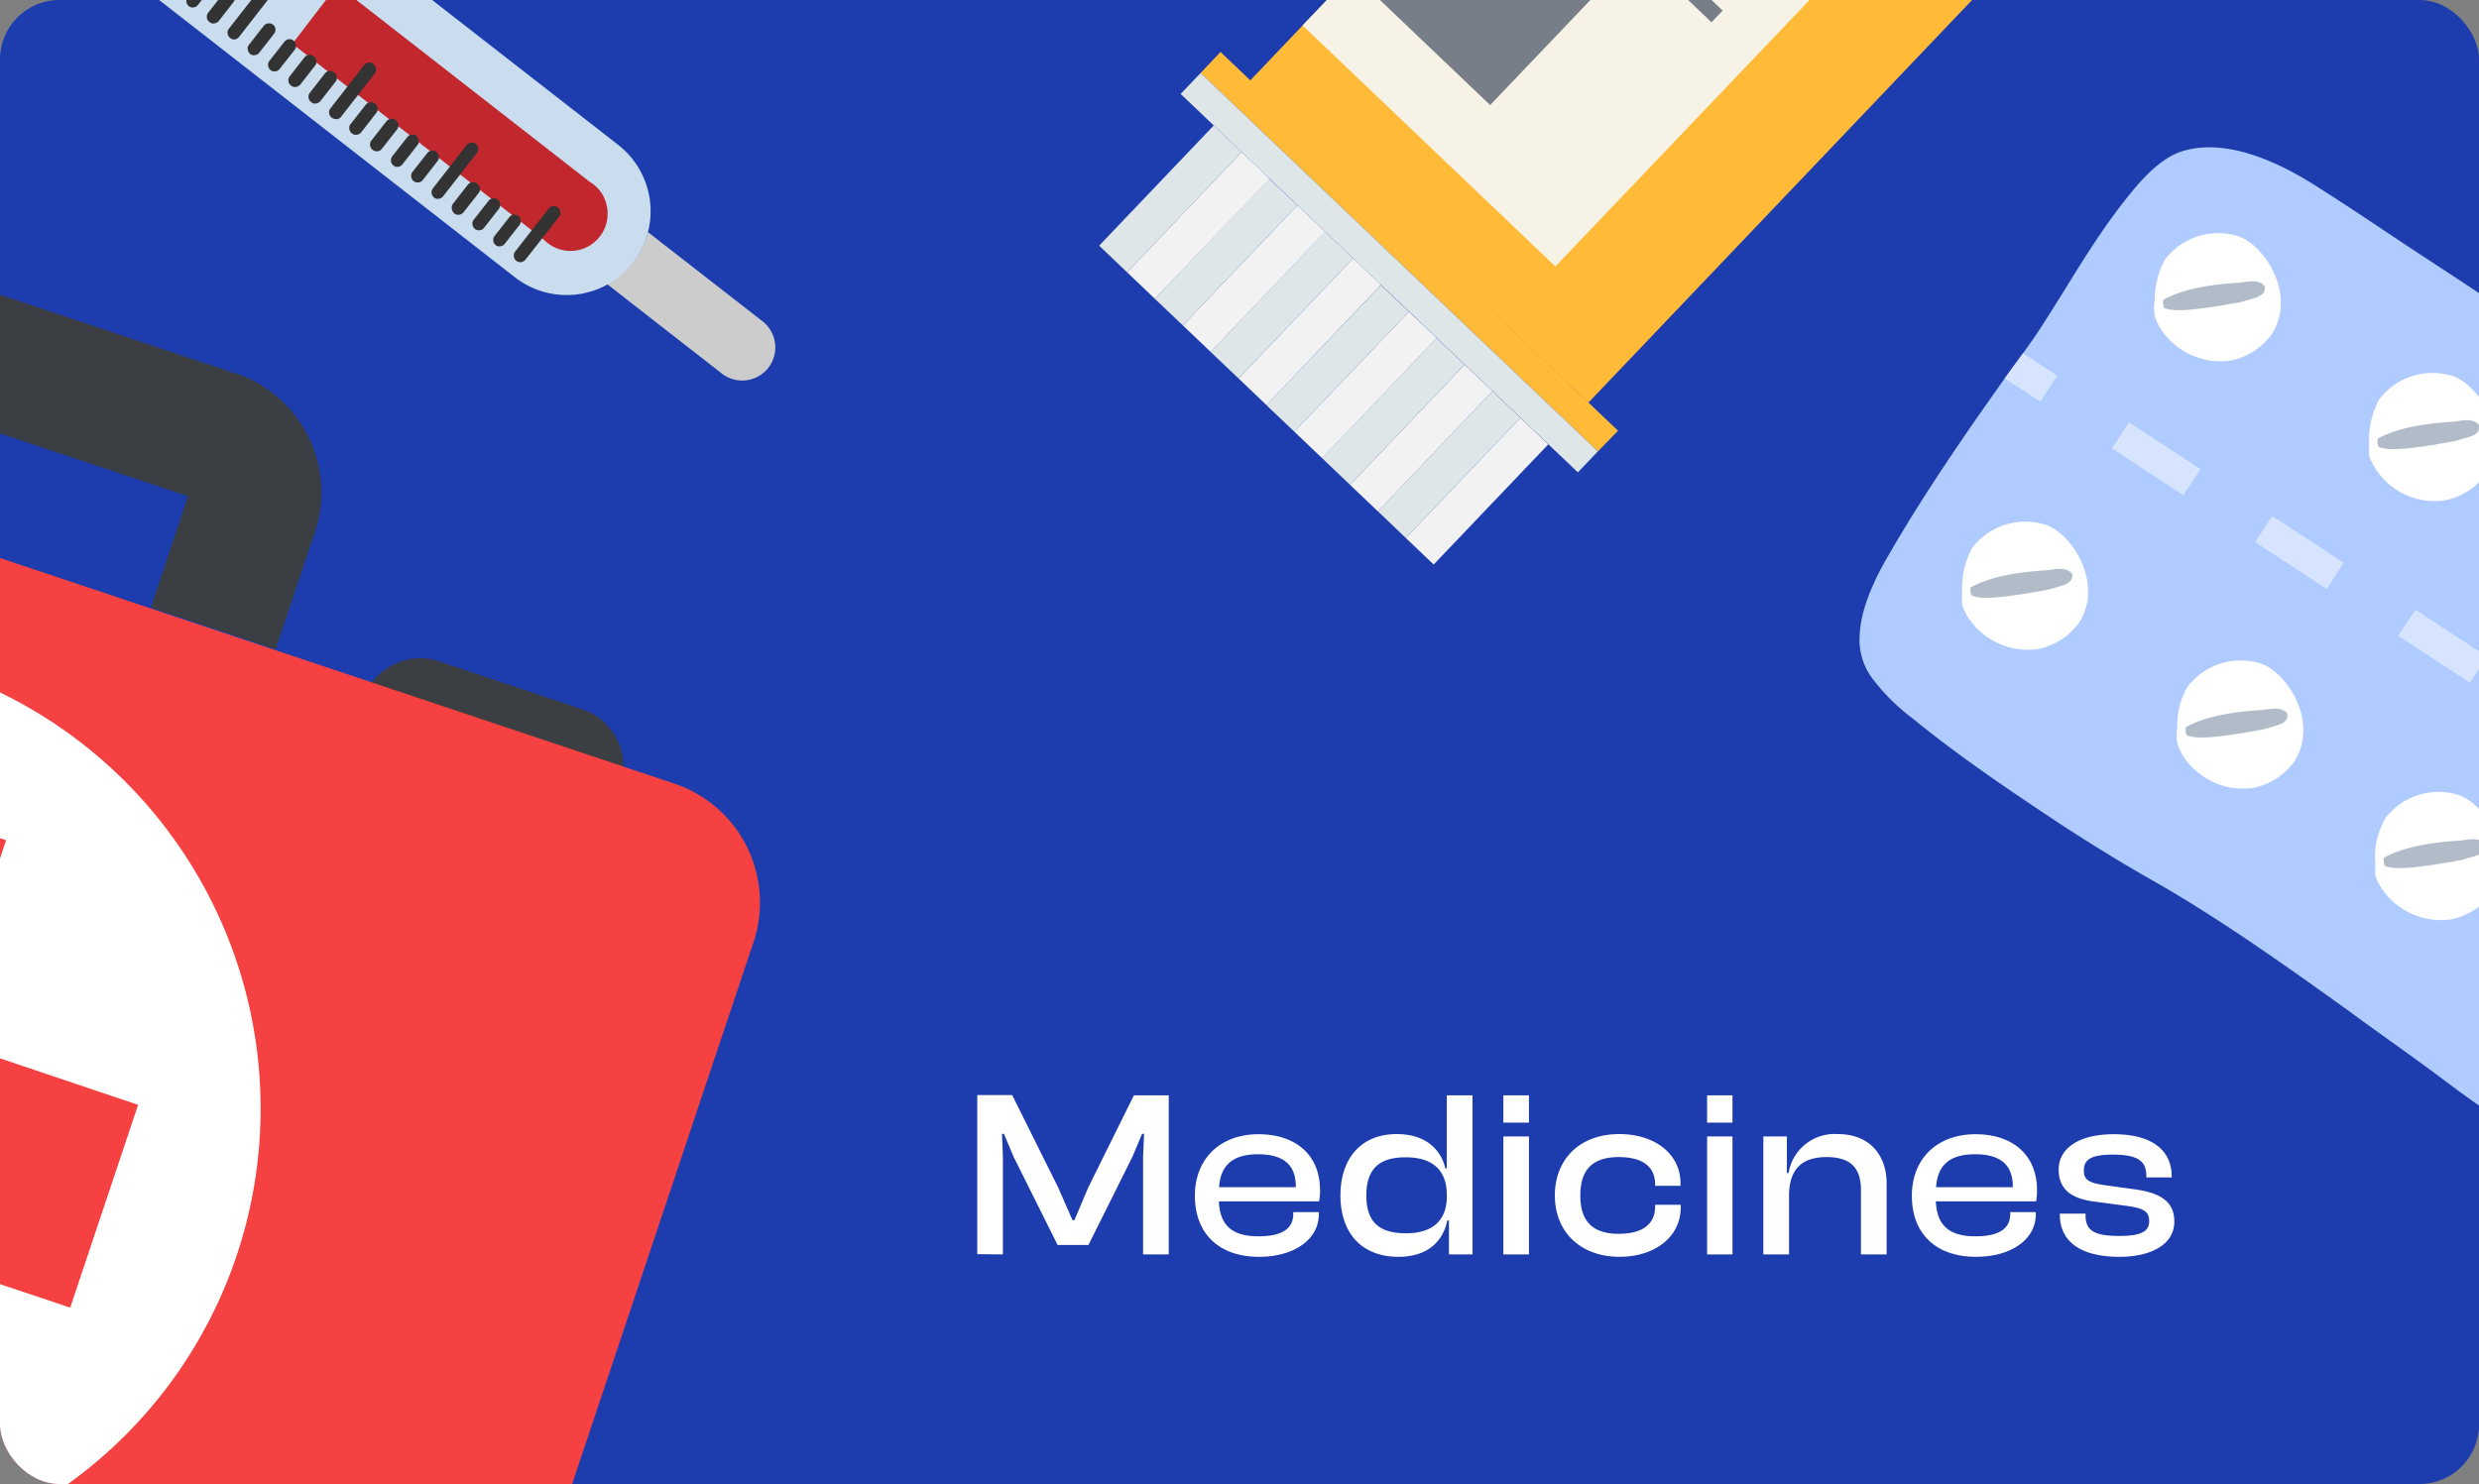 <svg xmlns="http://www.w3.org/2000/svg" xmlns:xlink="http://www.w3.org/1999/xlink" viewBox="0 0 334 200"><rect x="0" y="0" width="334" height="200" fill="#808080" stroke="none"/><defs><style>.cls-1{fill:none;}.cls-2{clip-path:url(#clip-path);}.cls-3{fill:#3057e0;}.cls-4{clip-path:url(#clip-path-2);}.cls-5{fill:#1d3dae;}.cls-6{clip-path:url(#clip-path-3);}.cls-7{fill:#abe1ff;}.cls-8{clip-path:url(#clip-path-4);}.cls-9{fill:#b0cbff;}.cls-10,.cls-11,.cls-12,.cls-9{fill-rule:evenodd;}.cls-10,.cls-11,.cls-19{fill:#fff;}.cls-10{opacity:0.49;}.cls-10,.cls-12,.cls-14{isolation:isolate;}.cls-12{fill:#334f70;opacity:0.38;}.cls-13{fill:#ccc;}.cls-14{fill:#dceef5;opacity:0.9;}.cls-15{fill:#c1272d;}.cls-16{fill:#333;}.cls-17{fill:#3b3e42;}.cls-18{fill:#f54141;}.cls-20{fill:#ffba37;}.cls-21{fill:#f6f2e6;}.cls-22{fill:#dfe6e8;}.cls-23{fill:#f2f2f2;}.cls-24{fill:#787e88;}</style><clipPath id="clip-path"><rect id="SVGID" class="cls-1" x="71.29" y="-988.12" width="1587" height="773"/></clipPath><clipPath id="clip-path-2"><rect id="SVGID-2" data-name="SVGID" class="cls-1" x="22.72" y="-988.12" width="540" height="1145"/></clipPath><clipPath id="clip-path-3"><rect id="SVGID-3" data-name="SVGID" class="cls-1" y="283.85" width="334" height="200" rx="8"/></clipPath><clipPath id="clip-path-4"><rect id="SVGID-4" data-name="SVGID" class="cls-1" width="334" height="200" rx="8"/></clipPath></defs><title>illustration</title><g id="buildings"><g class="cls-2"><rect class="cls-3" x="-586.11" y="-372.4" width="971.02" height="405.55"/><g class="cls-4"><path class="cls-5" d="M39.79-877.67l270.92-97v1201H39.79Z"/><path class="cls-5" d="M304.44-631l239.18,52.8v818.8H304.44Z"/></g></g></g><g id="houses"><g class="cls-6"><path class="cls-7" d="M136.73,368.6l-116.22-88a10.23,10.23,0,0,1-1.92-14.32L67.88,201.1a10.23,10.23,0,0,1,14.32-1.92l116.14,87.95a10.24,10.24,0,0,1,1.92,14.33L151,366.6A10.14,10.14,0,0,1,136.73,368.6Z"/></g><g class="cls-8"><rect class="cls-5" width="334" height="200" rx="8"/><path class="cls-9" d="M250.56,85.61c.12-3.45,1.89-7.31,3.58-10.25C259,66.86,264.58,58.78,270,51.14c1.75-2.47,3.74-5,5.52-7.86,3.56-5.52,6.39-10.65,10.63-16.1,2.25-2.88,5-6.06,8.19-6.89,6.05-1.69,13.07,1.9,17.08,4.38,4.77,3,9.19,6,13.51,8.87,9.2,6,17.51,11.57,26.79,17.82S370,63.24,379,68.77c6.73,4.14,13.51,8.86,20.21,13.34,3.78,2.46,7.49,4.57,8.66,9a10.46,10.46,0,0,1,0,4.16c-.69,3.39-3.08,6.49-4.75,9.32s-3.69,5.73-5.58,8.42c-7.29,10.45-14.56,23.09-22.29,33.37-3.74,5-8.26,10.92-14,13.11-6.59,2.44-15-2.56-19.85-5.59s-8.86-5.86-12.71-8.78c-4.29-3.2-8.6-6.18-12.57-9.12-8.06-5.77-17.09-12.22-26-17.28-4.47-2.53-9.35-5.56-13.46-8.28-6.16-4.09-12.95-8.69-18.91-13.57a27.58,27.58,0,0,1-5.35-5.26A8.64,8.64,0,0,1,250.56,85.61Z"/><path class="cls-10" d="M274.89,54.12,270.07,51l2.48-3.41,4.64,3.05Zm19.29,12.62-9.64-6.31,2.3-3.52,9.64,6.32Zm19.3,12.63-9.65-6.31,2.3-3.52,9.65,6.31ZM332.77,92l-9.64-6.31,2.3-3.52,9.65,6.31Zm14.47,9.47-4.82-3.16,2.3-3.51,4.83,3.15Z"/><path class="cls-11" d="M319.18,59.24a11.56,11.56,0,0,1,1.36-5.39,9,9,0,0,1,10-3.14c3.56,1.28,7.73,7.93,4.44,13.13a9,9,0,0,1-5.56,3.59,9.44,9.44,0,0,1-10.23-6C319.15,60.74,319.22,60.05,319.18,59.24Z"/><path class="cls-12" d="M320.35,59.13c2.57-1.47,6.55-2.1,10.26-2.3,1.05-.13,2.59-.55,3.42.46.2,1.4-1.43,1.58-2.51,1.94s-2.35.45-3.41.69c-2.34.34-5.74.92-7.31.41-.22,0-.44-.16-.42-.39A1.78,1.78,0,0,1,320.35,59.13Z"/><path class="cls-11" d="M290.31,40.41a11.56,11.56,0,0,1,1.36-5.4,9,9,0,0,1,10-3.14c3.56,1.29,7.73,7.93,4.43,13.13a9,9,0,0,1-5.55,3.59c-5.15.75-9.29-2.78-10.23-6A6.1,6.1,0,0,1,290.31,40.41Z"/><path class="cls-12" d="M291.46,40.41C294,38.94,298,38.3,301.73,38.1c1-.12,2.59-.54,3.41.47.2,1.4-1.43,1.58-2.5,1.93s-2.35.46-3.42.69c-2.34.34-5.74.92-7.3.42-.23,0-.45-.16-.42-.39A2,2,0,0,1,291.46,40.41Z"/><path class="cls-11" d="M320,115.71a10.29,10.29,0,0,1,1.36-5.4,9,9,0,0,1,10-3.13c3.56,1.28,7.73,7.93,4.43,13.13a9,9,0,0,1-5.55,3.59c-5.15.74-9.29-2.79-10.23-6C320,117.21,320.07,116.52,320,115.71Z"/><path class="cls-12" d="M321.2,115.6c2.57-1.47,6.55-2.1,10.26-2.31,1.05-.12,2.59-.54,3.41.47.21,1.4-1.43,1.58-2.5,1.93s-2.35.46-3.41.69c-2.34.34-5.75.92-7.31.42-.23,0-.44-.16-.42-.39A1.85,1.85,0,0,1,321.2,115.6Z"/><path class="cls-11" d="M293.35,98a10.26,10.26,0,0,1,1.35-5.4,9,9,0,0,1,10-3.14c3.56,1.29,7.73,7.93,4.44,13.13a9,9,0,0,1-5.55,3.59c-5.15.75-9.29-2.78-10.23-6A6.39,6.39,0,0,1,293.35,98Z"/><path class="cls-12" d="M294.5,98c2.57-1.47,6.55-2.1,10.27-2.31,1.05-.12,2.59-.54,3.41.47.2,1.4-1.43,1.58-2.51,1.93s-2.35.46-3.41.69c-2.34.34-5.74.92-7.31.42-.22,0-.44-.16-.42-.39A2.29,2.29,0,0,1,294.5,98Z"/><path class="cls-11" d="M264.35,79.28a11.46,11.46,0,0,1,1.35-5.4,9,9,0,0,1,10-3.13c3.56,1.28,7.73,7.93,4.44,13.13a9,9,0,0,1-5.55,3.59c-5.15.74-9.29-2.79-10.23-6C264.31,80.78,264.38,80.09,264.35,79.28Z"/><path class="cls-12" d="M265.51,79.17c2.57-1.47,6.56-2.11,10.27-2.31,1.05-.12,2.59-.54,3.41.47.2,1.4-1.43,1.58-2.5,1.93s-2.36.46-3.42.69c-2.34.34-5.74.92-7.3.42-.23,0-.45-.16-.42-.39A1.64,1.64,0,0,1,265.51,79.17Z"/><path class="cls-13" d="M81.82,38.31,97.37,50.43a4.46,4.46,0,0,0,3.24.81,4.5,4.5,0,0,0,2.91-1.67,4.48,4.48,0,0,0-.67-6.18L87.3,31.28a11.22,11.22,0,0,1-5.48,7Z"/><path class="cls-14" d="M-28.71-53.46a23.83,23.83,0,0,0-5,14.62,23.84,23.84,0,0,0,5,14.63,23.73,23.73,0,0,0,13,8.45A23.8,23.8,0,0,0-.37-17l69.79,54.4a11.33,11.33,0,0,0,15.86-2,11.31,11.31,0,0,0,1.77-10.59,11.36,11.36,0,0,0-3.78-5.3L13.45-34.87a23.81,23.81,0,0,0-2.52-15.25A23.8,23.8,0,0,0-.43-60.6a23.78,23.78,0,0,0-15.4-1.3,23.86,23.86,0,0,0-12.95,8.44Z"/><path class="cls-15" d="M39.39,5.9,73.32,32.34a5,5,0,0,0,5.88.9,5.13,5.13,0,0,0,1.61-1.36A4.81,4.81,0,0,0,81.72,30a5,5,0,0,0,.06-2.11A5.19,5.19,0,0,0,81,25.94a5.13,5.13,0,0,0-1.54-1.43L45.45-2Z"/><path class="cls-16" d="M75.13,27.94a1,1,0,0,1,.24.26.93.93,0,0,1,.12.33.82.82,0,0,1,0,.35.86.86,0,0,1-.15.32L70.79,35a.93.93,0,0,1-.58.33.91.91,0,0,1-.64-.18h0a1,1,0,0,1-.23-.26.92.92,0,0,1-.1-.32.77.77,0,0,1,0-.34.89.89,0,0,1,.15-.31l4.53-5.8a.82.82,0,0,1,.56-.33.84.84,0,0,1,.63.14Z"/><path class="cls-16" d="M69.82,29.07a.82.82,0,0,1,.23.26.94.94,0,0,1,.11.32,1,1,0,0,1,0,.34.89.89,0,0,1-.15.31l-2,2.55a.78.78,0,0,1-.25.23.92.92,0,0,1-.33.11,1,1,0,0,1-.34,0,.85.85,0,0,1-.3-.15h0a.88.88,0,0,1-.33-.58.89.89,0,0,1,.17-.65l2-2.55a.84.84,0,0,1,.58-.33.86.86,0,0,1,.64.17Z"/><path class="cls-16" d="M67.07,26.92a.88.88,0,0,1,.33.58.91.91,0,0,1-.18.64l-2,2.56a.84.84,0,0,1-.58.33.89.89,0,0,1-.65-.17h0a.92.92,0,0,1-.22-.26.94.94,0,0,1-.11-.32,1,1,0,0,1,0-.34.89.89,0,0,1,.15-.31l2-2.55a.78.78,0,0,1,.25-.23.92.92,0,0,1,.33-.11,1,1,0,0,1,.34,0,.85.85,0,0,1,.3.15Z"/><path class="cls-16" d="M64.28,24.75a.89.89,0,0,1,.25.26.93.93,0,0,1,.12.33.82.82,0,0,1,0,.35.74.74,0,0,1-.16.32l-2,2.56a1,1,0,0,1-.26.24.93.93,0,0,1-.33.12.82.82,0,0,1-.35,0,.86.86,0,0,1-.32-.15h0A1,1,0,0,1,61,28.5a.93.93,0,0,1-.12-.33.82.82,0,0,1,0-.35A.74.74,0,0,1,61,27.5l2-2.57a.86.86,0,0,1,.26-.24.93.93,0,0,1,.33-.12.84.84,0,0,1,.35,0,.92.92,0,0,1,.31.16Z"/><path class="cls-16" d="M64.09,19.38a.78.78,0,0,1,.22.26.76.76,0,0,1,.11.32,1,1,0,0,1,0,.34,1,1,0,0,1-.16.31l-4.52,5.8a1,1,0,0,1-.26.25.93.93,0,0,1-.33.12.88.88,0,0,1-.36,0,.92.92,0,0,1-.31-.16h0a.88.88,0,0,1-.33-.58.89.89,0,0,1,.17-.65l4.53-5.81a1.2,1.2,0,0,1,.26-.24.87.87,0,0,1,.68-.1.88.88,0,0,1,.32.16Z"/><path class="cls-16" d="M58.81,20.48a.88.88,0,0,1,.33.58.91.91,0,0,1-.18.64l-2,2.57a.83.83,0,0,1-.58.32.85.85,0,0,1-.63-.17h0a.82.82,0,0,1-.23-.26.94.94,0,0,1-.11-.32,1,1,0,0,1,0-.34.89.89,0,0,1,.15-.31l2-2.55a.92.92,0,0,1,.25-.23,1.17,1.17,0,0,1,.33-.11,1,1,0,0,1,.34,0,.85.85,0,0,1,.3.15Z"/><path class="cls-16" d="M56.07,18.32a.92.92,0,0,1,.22.26.94.94,0,0,1,.11.32,1,1,0,0,1,0,.35.85.85,0,0,1-.15.3l-2,2.56a.82.82,0,0,1-.25.24,1,1,0,0,1-.33.12.88.88,0,0,1-.36,0A1,1,0,0,1,53,22.3h0a.9.9,0,0,1-.15-1.23l2-2.56a.85.85,0,0,1,.26-.24.66.66,0,0,1,.33-.12.82.82,0,0,1,.35,0,.94.94,0,0,1,.32.15Z"/><path class="cls-16" d="M53.3,16.19a.82.82,0,0,1,.24.25.85.85,0,0,1,.11.69,1,1,0,0,1-.16.32l-2,2.55a.75.75,0,0,1-.25.25.82.82,0,0,1-.33.12.73.73,0,0,1-.36,0,1,1,0,0,1-.32-.15h0a1,1,0,0,1-.24-.26,1,1,0,0,1-.12-.33.88.88,0,0,1,0-.36.89.89,0,0,1,.15-.31l2-2.56a.75.75,0,0,1,.26-.24.79.79,0,0,1,.33-.13A1,1,0,0,1,53,16,.81.81,0,0,1,53.3,16.19Z"/><path class="cls-16" d="M50.55,14a.91.91,0,0,1,.33.58.86.86,0,0,1-.18.64l-2,2.57a.85.85,0,0,1-.26.24.7.7,0,0,1-.33.12.87.87,0,0,1-.36,0,.77.77,0,0,1-.31-.16h0a.75.75,0,0,1-.25-.25,1.06,1.06,0,0,1-.12-.34.82.82,0,0,1,0-.35.88.88,0,0,1,.16-.32l2-2.56a.88.88,0,0,1,.26-.25.77.77,0,0,1,.35-.12.87.87,0,0,1,.36,0,.92.92,0,0,1,.32.18Z"/><path class="cls-16" d="M50.32,8.65a1,1,0,0,1,.23.26.94.94,0,0,1,.11.32,1,1,0,0,1,0,.34.89.89,0,0,1-.15.31L46,15.68a.85.85,0,0,1-.25.25,1,1,0,0,1-.34.12A.83.83,0,0,1,45,16a.81.81,0,0,1-.32-.16h0a.88.88,0,0,1-.22-.25.76.76,0,0,1-.11-.33,1,1,0,0,1,0-.34,1.08,1.08,0,0,1,.16-.3l4.53-5.81a1,1,0,0,1,.26-.25.93.93,0,0,1,.33-.12,1,1,0,0,1,.35,0,1.14,1.14,0,0,1,.31.16Z"/><path class="cls-16" d="M45,9.75a1,1,0,0,1,.25.25,1.06,1.06,0,0,1,.12.34.82.82,0,0,1,0,.35.88.88,0,0,1-.16.32l-2,2.56a1,1,0,0,1-.26.24.79.79,0,0,1-.33.13,1.09,1.09,0,0,1-.36,0,.92.92,0,0,1-.31-.16h0a.88.88,0,0,1-.25-.26.77.77,0,0,1-.12-.33.73.73,0,0,1,0-.36.89.89,0,0,1,.15-.31l2-2.56A.85.85,0,0,1,44,9.7a.79.79,0,0,1,.33-.13,1,1,0,0,1,.35,0,.88.88,0,0,1,.32.16Z"/><path class="cls-16" d="M42.29,7.61a.92.92,0,0,1,.22.26.94.94,0,0,1,.11.32,1,1,0,0,1,0,.34.73.73,0,0,1-.16.3l-2,2.57a1,1,0,0,1-.59.32.88.88,0,0,1-.64-.17.85.85,0,0,1-.24-.26.66.66,0,0,1-.12-.33.82.82,0,0,1,0-.35.88.88,0,0,1,.16-.32l2-2.57a.82.82,0,0,1,.27-.22,1,1,0,0,1,.34-.11.8.8,0,0,1,.34.05.73.73,0,0,1,.31.17Z"/><path class="cls-16" d="M39.53,5.46a1,1,0,0,1,.23.26.94.94,0,0,1,.11.32,1,1,0,0,1,0,.34.89.89,0,0,1-.15.31l-2,2.55a.75.75,0,0,1-.25.25.82.82,0,0,1-.34.12.7.7,0,0,1-.35,0,.81.81,0,0,1-.32-.16h0a.88.88,0,0,1-.22-.25.76.76,0,0,1-.11-.33.79.79,0,0,1,0-.34.85.85,0,0,1,.15-.3l2-2.56a.85.85,0,0,1,.26-.24.79.79,0,0,1,.33-.13.88.88,0,0,1,.36,0,.92.92,0,0,1,.31.16Z"/><path class="cls-16" d="M36.78,3.31a.88.88,0,0,1,.33.58.86.86,0,0,1-.18.65l-2,2.56a.75.75,0,0,1-.25.22.76.76,0,0,1-.33.11.93.93,0,0,1-.33,0,.89.89,0,0,1-.31-.15h0A.92.92,0,0,1,33.49,7a.94.94,0,0,1-.11-.32,1,1,0,0,1,0-.34.87.87,0,0,1,.16-.3l2-2.57a.92.92,0,0,1,.59-.32.86.86,0,0,1,.64.17Z"/><path class="cls-16" d="M36.57-2.08a.92.92,0,0,1,.22.26.92.92,0,0,1,.1.32,1,1,0,0,1,0,.34.89.89,0,0,1-.15.31L32.19,5a.92.92,0,0,1-.58.32A.89.89,0,0,1,31,5.11h0a.78.78,0,0,1-.22-.26.76.76,0,0,1-.11-.32.78.78,0,0,1,0-.34,1,1,0,0,1,.16-.31l4.53-5.81a.92.92,0,0,1,.26-.22.94.94,0,0,1,.32-.11,1,1,0,0,1,.34,0,1,1,0,0,1,.31.15Z"/><path class="cls-16" d="M31.28-1a1,1,0,0,1,.24.26.77.77,0,0,1,.12.33.87.87,0,0,1,0,.36,1.14,1.14,0,0,1-.16.31l-2,2.56a.78.78,0,0,1-.26.22.76.76,0,0,1-.32.11.78.78,0,0,1-.34,0,.87.87,0,0,1-.3-.16h0A.75.75,0,0,1,28,2.74a.82.82,0,0,1-.12-.33.87.87,0,0,1,0-.36,1.37,1.37,0,0,1,.16-.32l2-2.55A1,1,0,0,1,30.31-1a1.21,1.21,0,0,1,.32-.11,1,1,0,0,1,.34,0,1,1,0,0,1,.31.15Z"/><path class="cls-16" d="M28.52-3.13a.93.93,0,0,1,.33.59.9.9,0,0,1-.18.65l-2,2.55a.92.92,0,0,1-.25.23.91.91,0,0,1-.33.1.78.78,0,0,1-.34,0,.85.85,0,0,1-.3-.15h0a.9.9,0,0,1-.22-.26.92.92,0,0,1-.11-.33,1,1,0,0,1,0-.34.87.87,0,0,1,.16-.3L27.3-3a.88.88,0,0,1,.58-.33A.86.86,0,0,1,28.52-3.13Z"/><path class="cls-17" d="M73.35,111,54,104.48a8.08,8.08,0,0,1-1-14.91,8.07,8.07,0,0,1,6.17-.44L78.48,95.6a8.12,8.12,0,0,1,5.11,10.25h0A8.12,8.12,0,0,1,73.35,111Z"/><path class="cls-18" d="M62.09,244.81a16.9,16.9,0,0,1-21.41,10.66l-186-62.23a17,17,0,0,1-5.73-3.28,16.7,16.7,0,0,1-4-5.21,16.67,16.67,0,0,1-1.74-6.37,16.76,16.76,0,0,1,.83-6.55L-116.58,54a17,17,0,0,1,3.27-5.74,17.13,17.13,0,0,1,5.22-4,16.89,16.89,0,0,1,6.37-1.73,16.9,16.9,0,0,1,6.55.83l186,62.24a16.89,16.89,0,0,1,10.68,21.41Z"/><path class="cls-17" d="M31.77,50.35-14.75,34.78a16.93,16.93,0,0,0-6.55-.85,17.07,17.07,0,0,0-6.38,1.73,16.9,16.9,0,0,0-5.23,4,17,17,0,0,0-3.28,5.74l-5.29,15.8,16.81,5.62,5-15,45,15.06-5,15,16.81,5.63,5.29-15.8a16.91,16.91,0,0,0-10.68-21.4Z"/><path class="cls-19" d="M-47,208.48A62.34,62.34,0,0,0,31.9,169.17,62.35,62.35,0,0,0-7.47,90.27a62.35,62.35,0,0,0-78.92,39.32A62.34,62.34,0,0,0-47,208.48Z"/><path class="cls-18" d="M18.61,148.9l-26.73-9L.82,113.24l-27.36-9.15-8.94,26.71-26.72-8.94-9.15,27.34,26.72,8.94-8.93,26.71L-26.2,194l8.94-26.71,26.72,8.94Z"/><path class="cls-19" d="M135.12,169.06V155.91L135,152.8h.26l1.31,3.11,5.92,11.87h4.16l5.92-11.87,1.31-3.11h.26l-.13,3.11v13.15h3.46V147.62h-4.7L146.64,160l-1.88,4.44h-.26L142.55,160l-6.18-12.42h-4.7v21.44Zm34.51.32c4.73,0,8.06-2.34,8.06-5.73v-.29h-3.45v.26c0,1.89-1.38,3-4.71,3-3.68,0-5.18-1.64-5.31-4.71h13.5a7,7,0,0,0,.13-1.5c0-4.83-3.36-7.55-8.29-7.55-5.18,0-8.57,3.32-8.57,8.28C161,166.44,164.41,169.38,169.63,169.38Zm-.13-13.82c3.39,0,5.09,1.4,5.09,4.35V160H164.25C164.44,157.12,166,155.56,169.5,155.56Zm18.91,13.82c3.58,0,5.92-1.73,6.59-4.9h.22v4.58h3.17V147.62h-3.46v9.86h-.19c-.64-2.69-2.78-4.64-6.56-4.64-4.83,0-7.58,3.32-7.58,8.28S183.38,169.38,188.41,169.38Zm-4.32-8.26c0-3.84,2-5.15,5.31-5.15,3.55,0,5.53,1.67,5.53,5.06v.25c0,3.33-2.08,4.93-5.47,4.93S184.09,164.93,184.09,161.12ZM206,151.3v-3.68h-3.45v3.68Zm0,17.76v-15.9h-3.45v15.9Zm12.2.32c4.76,0,8.25-2.69,8.25-6.66v-.35H223v.23c0,2.46-1.8,3.68-4.9,3.68-3.58,0-5.18-1.73-5.18-5.16s1.6-5.18,5.18-5.18c3.1,0,4.9,1.22,4.9,3.68v.19h3.42v-.32c0-4-3.49-6.65-8.25-6.65-5.25,0-8.68,3.32-8.68,8.28S213,169.38,218.2,169.38Zm15.22-18.08v-3.68H230v3.68Zm0,17.76v-15.9H230v15.9Zm7.62,0v-7.87c0-3.46,1.57-5.25,5.06-5.25,3.29,0,4.63,1.5,4.63,4.48v8.64h3.46v-9.57c0-3.68-2.17-6.65-6.59-6.65a6.28,6.28,0,0,0-6.62,5.24h-.23v-4.92h-3.17v15.9Zm25.19.32c4.74,0,8.06-2.34,8.06-5.73v-.29h-3.45v.26c0,1.89-1.38,3-4.71,3-3.68,0-5.18-1.64-5.31-4.71h13.51a7.8,7.8,0,0,0,.12-1.5c0-4.83-3.36-7.55-8.28-7.55-5.19,0-8.58,3.32-8.58,8.28C257.59,166.44,261,169.38,266.23,169.38Zm-.13-13.82c3.39,0,5.09,1.4,5.09,4.35V160H260.85C261.05,157.12,262.58,155.56,266.1,155.56Zm19.42,13.82c4.48,0,7.43-1.76,7.43-4.74,0-2.62-1.73-3.9-5.51-4.38l-3.68-.51c-2.4-.32-3-.77-3-2,0-1.5,1-2.14,3.94-2.14,3.52,0,4.48,1,4.48,2.88v.19h3.42v-.1c0-3.77-2.94-5.72-7.8-5.72s-7.43,2-7.43,4.76,1.82,3.94,4.83,4.32l4.36.58c2.27.32,3,.74,3,2.05s-.92,2-4,2c-3.32,0-4.57-.68-4.57-2.76v-.25h-3.46v.09C277.49,167.36,280.4,169.38,285.52,169.38Z"/><path class="cls-20" d="M214,54.27,268.23-2.65c2.66-2.79-5.39-14.77-18-26.76s-24.9-19.47-27.56-16.68l-54.29,57Z"/><path class="cls-21" d="M209.56,35.91,250.2-6.71c2-2.09-4-11.06-13.45-20s-18.63-14.53-20.62-12.44L175.5,3.43Z"/><path class="cls-20" d="M161.76,9.84l53.52,51L218,58.05,164.44,7Z"/><path class="cls-22" d="M159.07,12.66l53.52,51,2.69-2.82-53.52-51Z"/><path class="cls-23" d="M189.4,72.5l3.76,3.58L208.6,59.89l-3.76-3.59Z"/><path class="cls-22" d="M185.65,68.91l3.75,3.59,15.44-16.2-3.75-3.58Z"/><path class="cls-23" d="M181.89,65.34l3.76,3.58,15.44-16.2-3.76-3.58Z"/><path class="cls-22" d="M178.13,61.75l3.76,3.59,15.44-16.2-3.76-3.58Z"/><path class="cls-23" d="M174.38,58.17l3.76,3.59,15.44-16.2L189.82,42Z"/><path class="cls-22" d="M170.62,54.59l3.76,3.58L189.82,42l-3.76-3.58Z"/><path class="cls-23" d="M166.87,51l3.76,3.59,15.44-16.2-3.76-3.58Z"/><path class="cls-22" d="M163.11,47.43,166.87,51l15.44-16.19-3.76-3.59Z"/><path class="cls-23" d="M159.36,43.85l3.76,3.58,15.44-16.19-3.76-3.58Z"/><path class="cls-22" d="M155.6,40.27l3.76,3.58L174.8,27.66,171,24.07Z"/><path class="cls-23" d="M151.85,36.69l3.75,3.58,15.45-16.19-3.76-3.59Z"/><path class="cls-22" d="M148.09,33.11l3.76,3.58,15.44-16.2-3.76-3.58Z"/><path class="cls-24" d="M204.3-22.08,230.59,3l1.51-1.57L205.8-23.66Z"/><path class="cls-24" d="M185.22-.67l15.55,14.83L215.6-1.39,200-16.22Z"/></g></g></svg>